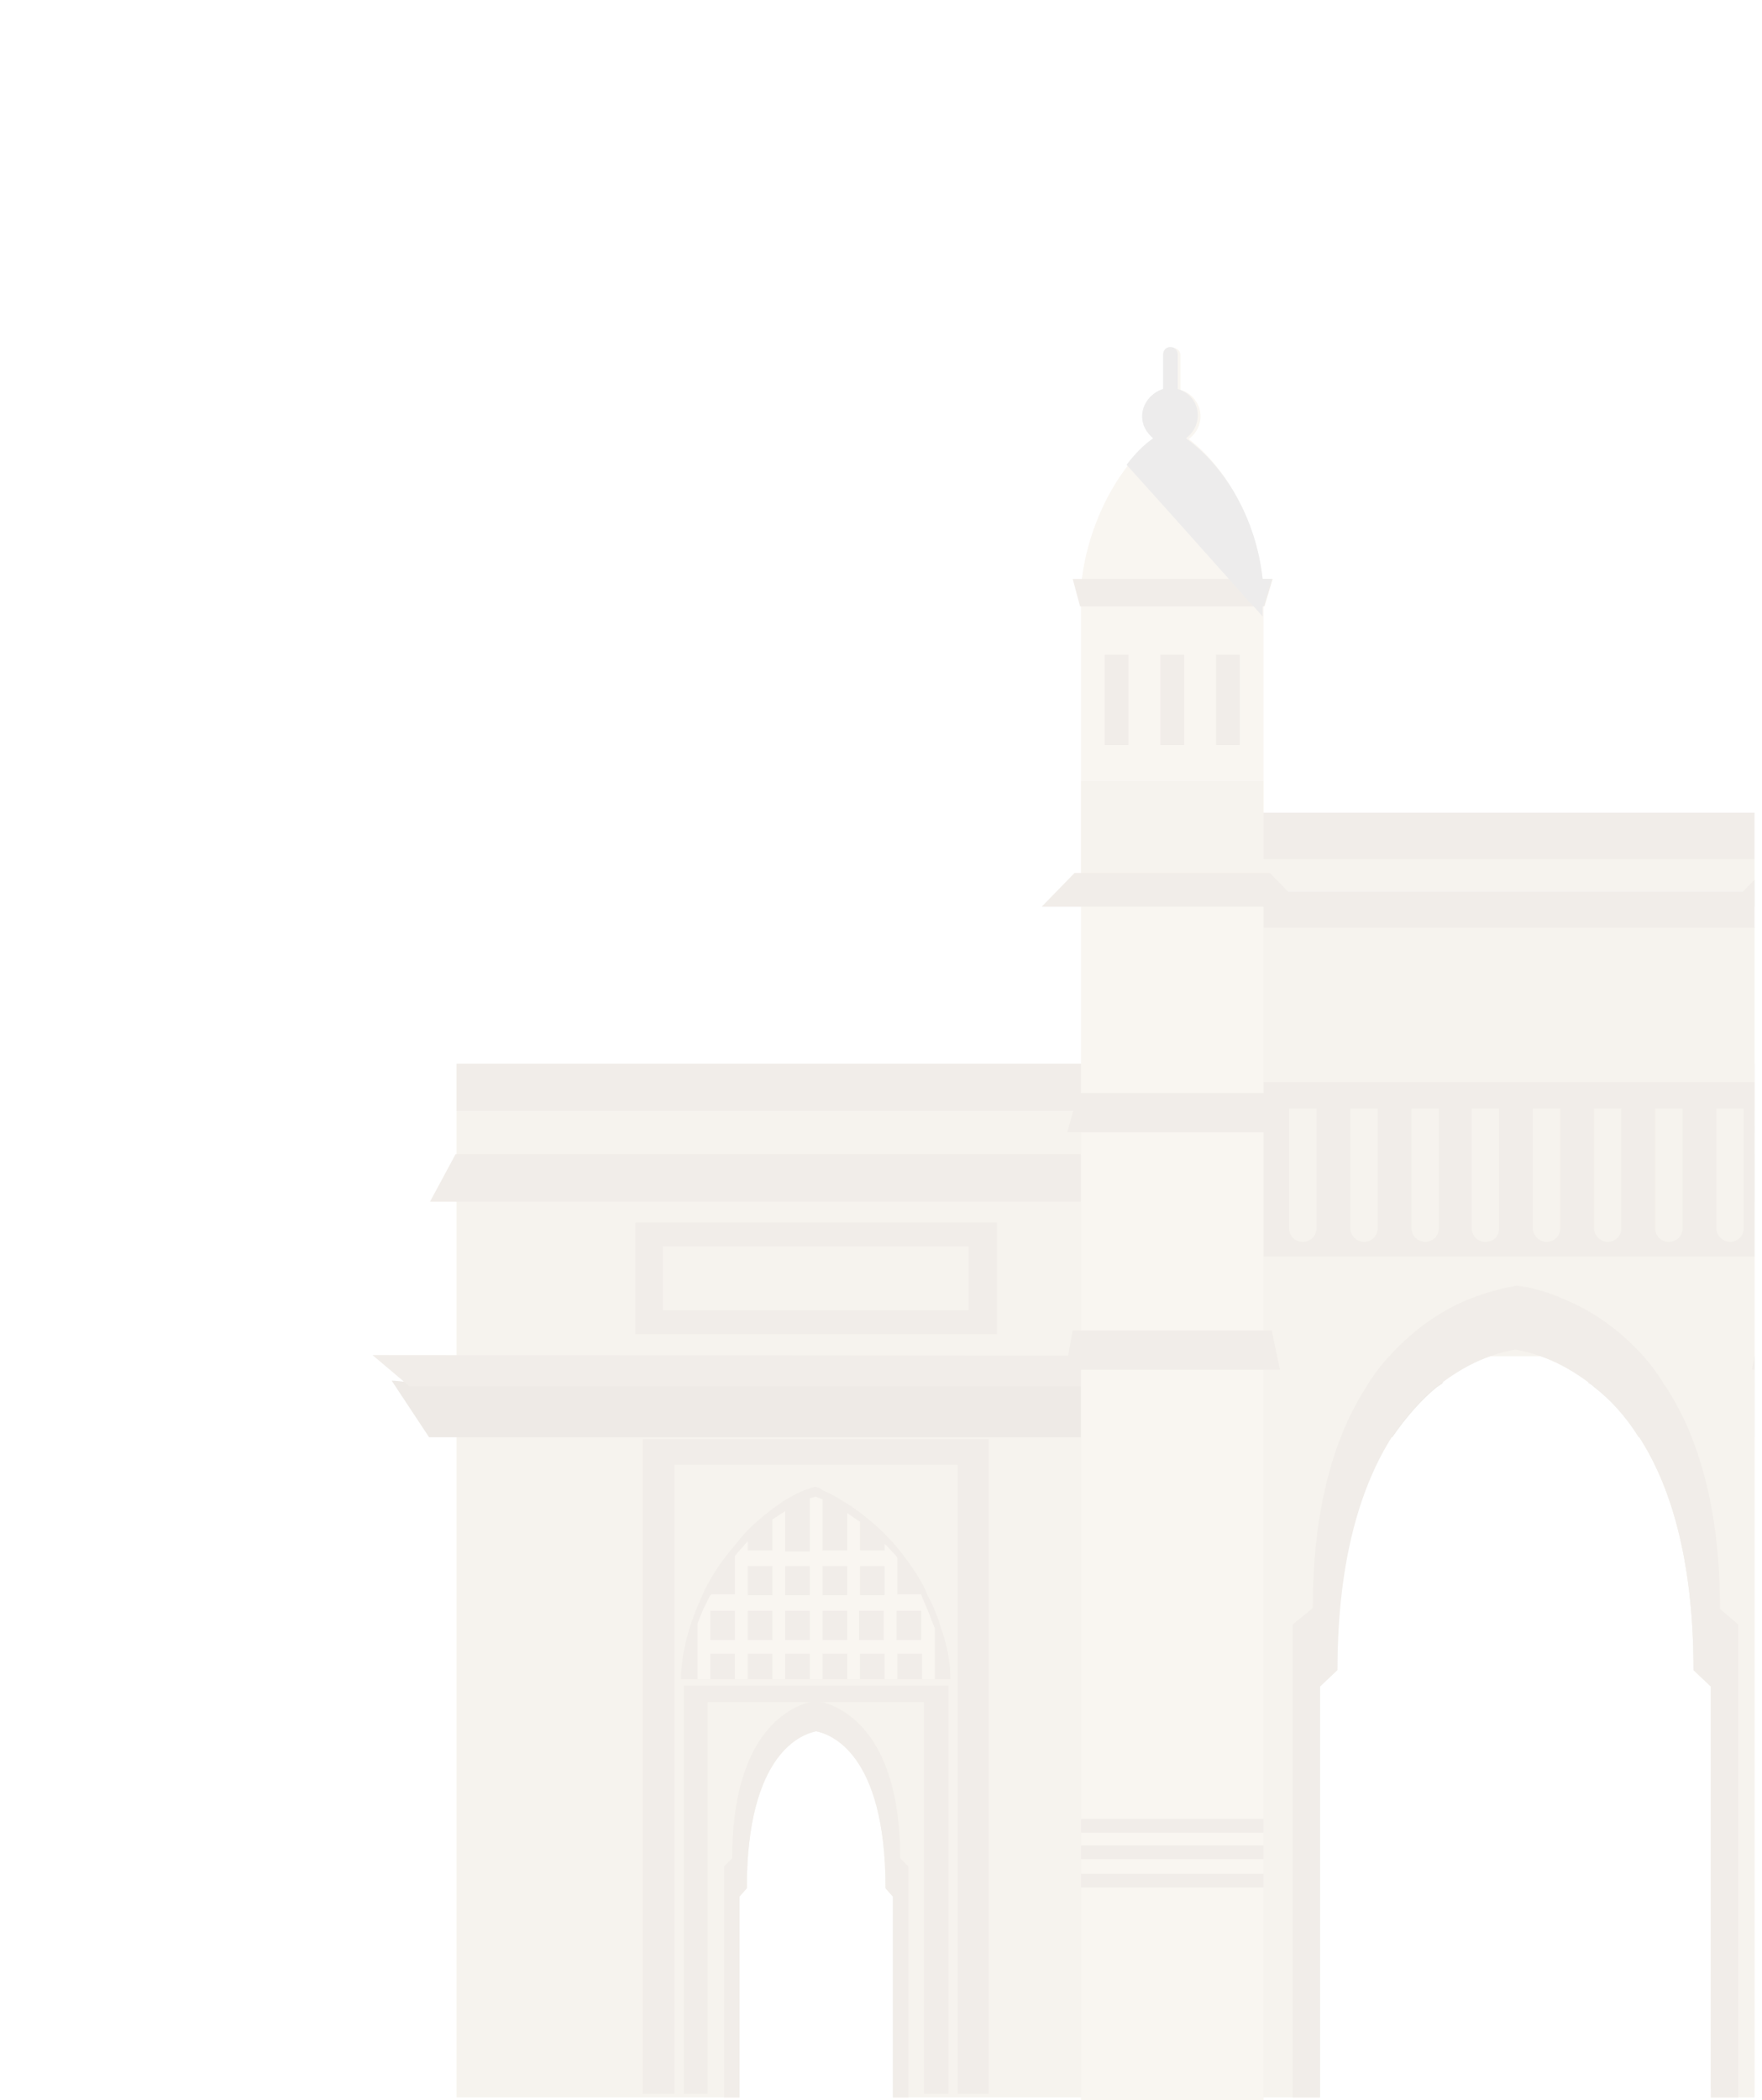 <?xml version="1.0" encoding="utf-8"?>
<!-- Generator: Adobe Illustrator 23.0.5, SVG Export Plug-In . SVG Version: 6.00 Build 0)  -->
<svg version="1.1" id="Layer_1" xmlns:v="https://vecta.io/nano"
	 xmlns="http://www.w3.org/2000/svg" xmlns:xlink="http://www.w3.org/1999/xlink" x="0px" y="0px" viewBox="0 0 193 230"
	 style="enable-background:new 0 0 193 230;" xml:space="preserve">
<style type="text/css">
	.st0{clip-path:url(#SVGID_2_);}
	.st1{opacity:0.2;}
	.st2{fill:#B8A790;}
	.st3{fill:#D3C2A9;}
	.st4{fill:#A89781;}
	.st5{fill:#E1D0B9;}
	.st6{fill:#A3A2A1;}
</style>
<g>
	<g>
		<g>
			<g>
				<g>
					<g>
						<defs>
							<rect id="SVGID_1_" width="192.2" height="230"/>
						</defs>
						<clipPath id="SVGID_2_">
							<use xlink:href="#SVGID_1_"  style="overflow:visible;"/>
						</clipPath>
						<g class="st0">
							<g class="st1">
								<g>
									<g>
										<rect x="50" y="116.5" class="st2" width="232.1" height="5.2"/>
										<path class="st3" d="M282.1,121.7v108h-31v-22c0,0,0,0-0.8-0.9c0-14.9-6.1-16.9-7.6-17.2c-1.5,0.3-7.6,2.3-7.6,17.2
											c-0.8,0.9-0.8,0.9-0.8,0.9v22h-46.9v-45c0,0,0,0-1.9-1.8c0-12.3-2.6-20.4-6-25.6c-1.5-2.4-3.2-4.2-4.9-5.5
											c-0.2-0.2-0.5-0.4-0.7-0.5c-1.9-1.4-3.7-2.3-5.2-2.8h-5.5c-1.5,0.5-3.3,1.4-5.2,2.8c-0.2,0.2-0.4,0.3-0.7,0.5
											c-1.7,1.4-3.3,3.2-4.9,5.5c-3.3,5.2-6,13.2-6,25.6c-1.9,1.8-1.9,1.8-1.9,1.8v45H97.8v-22c0,0,0,0-0.8-0.9
											c0-14.9-6.1-16.9-7.6-17.2c-1.5,0.3-7.6,2.3-7.6,17.2c-0.8,0.9-0.8,0.9-0.8,0.9v22H50v-108H282.1z"/>
										<path class="st4" d="M150,151.4c2.7,0,5.4,0,8.1,0c-0.2,0.2-0.4,0.3-0.7,0.5c-1.7,1.4-3.3,3.2-4.9,5.5H47l-4.1-6.2
											c0,0,0.4,0,1.2,0.1c1.2,0,3.2,0.1,5.9,0.1c12,0.1,37.9,0.1,68.4,0.1c0.2,0,0.4,0,0.6,0c6.3,0,12.8,0,19.4,0
											C142.3,151.4,146.1,151.4,150,151.4z"/>
										<path class="st4" d="M289.2,151l-1.1,0.8l0,0l-6,4.4l-1.6,1.2h-101c-1.5-2.4-3.2-4.2-4.9-5.5c-0.2-0.2-0.5-0.4-0.7-0.5
											c2.7,0,5.4,0,8.1,0c3.9,0,7.8,0,11.6,0c6.6,0,13.1,0,19.5,0h0.6c30.6-0.1,56.5-0.2,68.4-0.2
											C286.6,151,289.2,151,289.2,151z"/>
										<path class="st2" d="M163.3,148.5c-1.5,0.5-3.3,1.4-5.2,2.8c-0.2,0.2-0.4,0.3-0.7,0.5h-7.8h-30.7h-69h-5.1l-0.8-0.7
											l-3.2-2.7L163.3,148.5L163.3,148.5z"/>
										<path class="st2" d="M291.2,148.5v3.3h-3.1h-6h-69h-30.7h-7.8c-0.2-0.2-0.5-0.4-0.7-0.5c-1.9-1.4-3.7-2.3-5.2-2.8H291.2z"
											/>
										<polygon class="st2" points="284.9,131.6 47.1,131.6 49.9,126.4 282.2,126.4 										"/>
										<rect x="119" y="89" class="st2" width="94.1" height="5.1"/>
										<rect x="119" y="97.6" class="st2" width="94.1" height="4.1"/>
										<rect x="119" y="94.1" class="st3" width="94.1" height="3.5"/>
										<path class="st3" d="M213.1,101.6v127.2h-25.7v-44.1c0,0,0,0-1.9-1.8c0-12.3-2.6-20.4-6-25.6c-1.5-2.4-3.2-4.2-4.9-5.5
											c-0.2-0.2-0.5-0.4-0.7-0.5c-1.9-1.4-3.7-2.3-5.2-2.8h-5.5c-1.5,0.5-3.3,1.4-5.2,2.8c-0.2,0.2-0.4,0.3-0.7,0.5
											c-1.7,1.4-3.3,3.2-4.9,5.5c-3.3,5.2-6,13.2-6,25.6c-1.9,1.8-1.9,1.8-1.9,1.8v44.1H119V101.6H213.1z"/>
										<path class="st2" d="M190.4,177.9v51.8h-3v-45c0,0,0,0-1.9-1.8c0-12.3-2.6-20.4-6-25.6c-1.5-2.4-3.2-4.2-4.9-5.5
											c-0.2-0.2-0.5-0.4-0.7-0.5c-1.9-1.4-3.7-2.3-5.2-2.8c-1.2-0.4-2.1-0.6-2.7-0.7c-0.6,0.1-1.6,0.3-2.7,0.7
											c-1.5,0.5-3.3,1.4-5.2,2.8c-0.2,0.2-0.4,0.3-0.7,0.5c-1.7,1.4-3.3,3.2-4.9,5.5c-3.3,5.2-6,13.2-6,25.6
											c-1.9,1.8-1.9,1.8-1.9,1.8v45h-3v-51.8c0,0,0,0,2.2-1.8c0-7.9,1.2-14,3.1-18.8c0.8-2.1,1.8-3.9,2.8-5.5
											c0.1-0.2,0.2-0.3,0.3-0.5c0.7-1,1.4-2,2.2-2.8c2.8-3.1,5.8-5,8.4-6.1c2.4-1,4.4-1.4,5.5-1.6c1.1,0.1,3.1,0.5,5.5,1.6
											c2.6,1.1,5.6,3,8.4,6.1c0.7,0.8,1.4,1.7,2.1,2.8c0.1,0.2,0.2,0.4,0.4,0.6c1,1.6,2,3.4,2.8,5.5c1.9,4.8,3.1,10.9,3.1,18.8
											C190.4,177.9,190.4,177.9,190.4,177.9z"/>
										<g>
											<g>
												<g>
													<polygon class="st2" points="108.3,157.6 108.3,229.3 104.9,229.3 104.9,160.4 73.9,160.4 73.9,229.3 70.4,229.3 
														70.4,157.6 													"/>
													<polygon class="st2" points="103.9,184.6 103.9,229.3 101.2,229.3 101.2,186.4 77.5,186.4 77.5,229.3 74.9,229.3 
														74.9,184.6 													"/>
													<path class="st2" d="M99.5,204.4v25.3h-1.7v-22c0,0,0,0-0.8-0.9c0-14.9-6.1-16.9-7.6-17.2c-1.5,0.3-7.6,2.3-7.6,17.2
														c-0.8,0.9-0.8,0.9-0.8,0.9v22h-1.7v-25.3c0,0,0,0,0.9-0.9c0-13.5,6.1-16.5,8.5-17.1c0.3-0.1,0.5-0.1,0.7-0.1
														s0.4,0.1,0.7,0.1c2.5,0.7,8.5,3.7,8.5,17.1C99.5,204.4,99.5,204.4,99.5,204.4z"/>
													<path class="st2" d="M104.1,183.9H74.6c0-2.2,0.5-4.4,1.2-6.4c0.2-0.5,0.4-1.1,0.6-1.6c0.3-0.6,0.5-1.2,0.8-1.8
														c0.8-1.6,1.8-3.1,2.9-4.4c0.5-0.6,0.9-1.1,1.4-1.7c0.9-1,1.9-1.8,2.9-2.6c0.5-0.4,1-0.7,1.4-1c1-0.6,1.9-1.1,2.9-1.4
														c0.2-0.1,0.4-0.1,0.6-0.2c0.3,0.1,0.6,0.2,0.8,0.4c1,0.4,1.9,1,2.9,1.6c0.5,0.3,1,0.7,1.4,1c1,0.8,2,1.6,2.9,2.6
														c0.5,0.5,1,1.1,1.4,1.6c1,1.3,2,2.7,2.7,4.2c0,0.1,0.1,0.2,0.1,0.3c0.2,0.5,0.5,0.9,0.7,1.4c0.3,0.7,0.6,1.4,0.8,2.2
														C103.7,180,104.1,181.9,104.1,183.9z"/>
													<path class="st5" d="M101.6,176.3c-0.2-0.5-0.4-0.9-0.6-1.4c0-0.1-0.1-0.2-0.1-0.3h-2.6v-3.2v-0.8
														c-0.2-0.3-0.5-0.6-0.7-0.8s-0.4-0.5-0.7-0.7v0.7h-2.7v-3.2c0,0,0,0-0.1,0c-0.4-0.3-0.9-0.6-1.3-0.9v0.9v3.2h-2.7v-3.2
														V165v-0.8c-0.3-0.1-0.5-0.2-0.8-0.3c-0.2,0.1-0.4,0.1-0.6,0.2v1v1.6v3.2H86v-3.2v-1.2c-0.5,0.3-0.9,0.6-1.4,0.9v0.2
														v3.2h-2.7v-1c-0.3,0.3-0.6,0.7-0.9,1c-0.2,0.2-0.3,0.4-0.5,0.6v1v3.2h-2.6c0,0.1-0.1,0.1-0.1,0.2v-0.2c0,0,0,0,0,0.1
														c-0.3,0.5-0.5,1.1-0.8,1.6c-0.2,0.5-0.4,1-0.6,1.5v1.7v1.6v2.8h1.4v-2.8h2.7v2.8h1.4v-2.8h2.7v2.8H86v-2.8h2.7v2.8h1.4
														v-2.8h2.7v2.8h1.4v-2.8h2.7v2.8h1.4v-2.8h2.7v2.8h1.4v-2.8v-1.6v-1.2C102.1,177.7,101.9,177,101.6,176.3z M96.9,171.5
														v3.2h-2.7v-3.2H96.9z M92.8,171.5v3.2h-2.7v-3.2H92.8z M88.7,171.5v3.2H86v-3.2H88.7z M81.9,171.5h2.7v3.2h-2.7V171.5z
														 M77.8,179.6v-3.2h2.7v3.2H77.8z M81.9,179.6v-3.2h2.7v3.2H81.9z M86,179.6v-3.2h2.7v3.2H86z M90.1,179.6v-3.2h2.7v3.2
														H90.1z M94.1,179.6v-3.2h2.7v3.2H94.1z M98.2,179.6v-3.2h2.7v3.2H98.2z"/>
												</g>
												<path class="st2" d="M69.6,133.9v12.2h39.6v-12.2H69.6z M106.1,143.5H72.6v-7h33.5V143.5z"/>
											</g>
											<g>
												<g>
													<polygon class="st2" points="261.6,157.6 261.6,229.3 258.2,229.3 258.2,160.4 227.2,160.4 227.2,229.3 223.7,229.3 
														223.7,157.6 													"/>
													<polygon class="st2" points="257.2,184.6 257.2,229.3 254.6,229.3 254.6,186.4 230.8,186.4 230.8,229.3 228.2,229.3 
														228.2,184.6 													"/>
													<path class="st2" d="M252.8,204.4v25.3h-1.7v-22c0,0,0,0-0.8-0.9c0-14.9-6.1-16.9-7.6-17.2c-1.5,0.3-7.6,2.3-7.6,17.2
														c-0.8,0.9-0.8,0.9-0.8,0.9v22h-1.7v-25.3c0,0,0,0,0.9-0.9c0-13.5,6.1-16.5,8.5-17.1c0.3-0.1,0.5-0.1,0.7-0.1
														s0.4,0.1,0.7,0.1c2.5,0.7,8.5,3.7,8.5,17.1C252.8,204.4,252.8,204.4,252.8,204.4z"/>
													<path class="st2" d="M257.4,183.9h-29.5c0-2.2,0.5-4.4,1.2-6.4c0.2-0.5,0.4-1.1,0.6-1.6c0.3-0.6,0.5-1.2,0.8-1.8
														c0.8-1.6,1.8-3.1,2.9-4.4c0.5-0.6,0.9-1.1,1.4-1.7c0.9-1,1.9-1.8,2.9-2.6c0.5-0.4,1-0.7,1.4-1c1-0.6,1.9-1.1,2.9-1.4
														c0.2-0.1,0.4-0.1,0.6-0.2c0.3,0.1,0.6,0.2,0.8,0.4c1,0.4,1.9,1,2.9,1.6c0.5,0.3,1,0.7,1.4,1c1,0.8,2,1.6,2.9,2.6
														c0.5,0.5,1,1.1,1.4,1.6c1,1.3,2,2.7,2.7,4.2c0,0.1,0.1,0.2,0.1,0.3c0.2,0.5,0.5,0.9,0.7,1.4c0.3,0.7,0.6,1.4,0.8,2.2
														C257,180,257.4,181.9,257.4,183.9z"/>
													<path class="st5" d="M254.9,176.3c-0.2-0.5-0.4-0.9-0.6-1.4c0-0.1-0.1-0.2-0.1-0.3h-2.6v-3.2v-0.8
														c-0.2-0.3-0.5-0.6-0.7-0.8s-0.4-0.5-0.7-0.7v0.7h-2.7v-3.2c0,0,0,0-0.1,0c-0.4-0.3-0.9-0.6-1.3-0.9v0.9v3.2h-2.7v-3.2
														V165v-0.8c-0.3-0.1-0.5-0.2-0.8-0.3c-0.2,0.1-0.4,0.1-0.6,0.2v1v1.6v3.2h-2.7v-3.2v-1.2c-0.5,0.3-0.9,0.6-1.4,0.9v0.2
														v3.2h-2.7v-1c-0.3,0.3-0.6,0.7-0.9,1c-0.2,0.2-0.3,0.4-0.5,0.6v1v3.2h-2.6c0,0.1-0.1,0.1-0.1,0.2v-0.2c0,0,0,0,0,0.1
														c-0.3,0.5-0.5,1.1-0.8,1.6c-0.2,0.5-0.4,1-0.6,1.5v1.7v1.6v2.8h1.4v-2.8h2.7v2.8h1.4v-2.8h2.7v2.8h1.4v-2.8h2.7v2.8
														h1.4v-2.8h2.7v2.8h1.4v-2.8h2.7v2.8h1.4v-2.8h2.7v2.8h1.4v-2.8v-1.6v-1.2C255.4,177.7,255.2,177,254.9,176.3z
														 M250.2,171.5v3.2h-2.7v-3.2H250.2z M246.1,171.5v3.2h-2.7v-3.2H246.1z M242,171.5v3.2h-2.7v-3.2H242z M235.2,171.5
														h2.7v3.2h-2.7V171.5z M231.1,179.6v-3.2h2.7v3.2H231.1z M235.2,179.6v-3.2h2.7v3.2H235.2z M239.3,179.6v-3.2h2.7v3.2
														H239.3z M243.4,179.6v-3.2h2.7v3.2H243.4z M247.5,179.6v-3.2h2.7v3.2H247.5z M251.6,179.6v-3.2h2.7v3.2H251.6z"/>
												</g>
												<path class="st2" d="M222.9,133.9v12.2h39.6v-12.2H222.9z M259.4,143.5h-33.5v-7h33.5V143.5z"/>
											</g>
										</g>
										<rect x="118.6" y="118.5" class="st2" width="94.9" height="5.2"/>
										<rect x="118.8" y="123.4" class="st2" width="93.2" height="14.2"/>
										<g>
											<g>
												<g>
													<path class="st5" d="M138.5,66h-20.2c0-0.9,0.1-1.7,0.2-2.6c0.6-4.8,2.6-9.3,5.1-12.5c0.9-1.2,1.9-2.2,2.9-2.9
														c0.6-0.5,1.2-0.8,1.8-1.1c0.6,0.3,1.2,0.7,1.8,1.1c4,3,7.4,8.7,8.2,15.4C138.4,64.3,138.5,65.1,138.5,66z"/>
													<rect x="118.4" y="65.2" class="st5" width="20" height="20.3"/>
													<rect x="118.4" y="85.5" class="st3" width="20" height="13.4"/>
													<rect x="118.4" y="98.9" class="st5" width="20" height="131.1"/>
													<g>
														<rect x="121" y="71.7" class="st2" width="2.6" height="9.9"/>
														<rect x="127.1" y="71.7" class="st2" width="2.6" height="9.9"/>
														<rect x="133.2" y="71.7" class="st2" width="2.6" height="9.9"/>
													</g>
													<polygon class="st2" points="139.4,63.4 138.5,66.4 118.3,66.4 117.5,63.4 													"/>
													<path class="st5" d="M131.5,45.6c0,1-0.5,1.9-1.3,2.5c-0.5,0.4-1.1,0.6-1.8,0.6s-1.3-0.2-1.8-0.6
														c-0.7-0.6-1.2-1.4-1.2-2.4c0-1.4,1-2.6,2.3-3v-3.8c0-0.4,0.3-0.8,0.8-0.8c0.4,0,0.8,0.3,0.8,0.8v3.8
														C130.5,43,131.5,44.2,131.5,45.6z"/>
													<polygon class="st2" points="142.7,99.3 114.1,99.3 117.7,95.6 139.1,95.6 													"/>
													<rect x="118.4" y="205.2" class="st2" width="20" height="1.5"/>
													<rect x="118.4" y="202.1" class="st2" width="20" height="1.5"/>
													<rect x="118.4" y="199.2" class="st2" width="20" height="1.5"/>
												</g>
												<polygon class="st2" points="117.5,145.7 116.7,150 140.2,150 139.3,145.7 												"/>
												<polygon class="st2" points="118.1,119.7 116.9,124 140,124 138.7,119.7 												"/>
											</g>
											<g>
												<g>
													<path class="st5" d="M213.7,66h-20.2c0-0.9,0.1-1.7,0.2-2.6c0.8-6.6,4.4-12.7,8.1-15.4c0.4-0.3,0.7-0.5,1.1-0.7
														c0.3-0.1,0.5-0.3,0.8-0.4c0.6,0.3,1.2,0.7,1.8,1.1c4,3,7.4,8.7,8.2,15.4C213.6,64.3,213.7,65.1,213.7,66z"/>
													<rect x="193.6" y="65.2" class="st5" width="20" height="20.3"/>
													<rect x="193.6" y="85.5" class="st3" width="20" height="13.4"/>
													<rect x="193.6" y="98.9" class="st5" width="20" height="131.1"/>
													<g>
														<rect x="196.2" y="71.7" class="st2" width="2.6" height="9.9"/>
														<rect x="202.3" y="71.7" class="st2" width="2.6" height="9.9"/>
														<rect x="208.4" y="71.7" class="st2" width="2.6" height="9.9"/>
													</g>
													<polygon class="st2" points="214.6,63.4 213.7,66.4 193.5,66.4 192.7,63.4 													"/>
													<path class="st5" d="M206.7,45.6c0,1-0.5,1.9-1.3,2.5c-0.5,0.4-1.1,0.6-1.8,0.6c-0.2,0-0.5,0-0.7-0.1
														c-0.4-0.1-0.8-0.3-1.1-0.5c-0.7-0.6-1.2-1.4-1.2-2.4c0-1.4,0.9-2.5,2.1-2.9c0.1,0,0.1,0,0.2-0.1v-3.8
														c0-0.4,0.3-0.8,0.8-0.8c0.4,0,0.8,0.3,0.8,0.8v3.8C205.7,43,206.7,44.2,206.7,45.6z"/>
													<polygon class="st2" points="217.9,99.3 189.3,99.3 192.9,95.6 214.3,95.6 													"/>
													<rect x="193.6" y="205.2" class="st2" width="20" height="1.5"/>
													<rect x="193.6" y="202.1" class="st2" width="20" height="1.5"/>
													<rect x="193.6" y="199.2" class="st2" width="20" height="1.5"/>
												</g>
												<polygon class="st2" points="192.7,145.7 191.9,150 215.4,150 214.5,145.7 												"/>
												<polygon class="st2" points="193.3,119.7 192.1,124 215.2,124 213.9,119.7 												"/>
											</g>
										</g>
									</g>
									<g>
										<path class="st3" d="M141.2,121.4v13.1c0,0.8,0.6,1.5,1.5,1.5c0.8,0,1.5-0.6,1.5-1.5v-13.1H141.2z"/>
										<path class="st3" d="M147.9,121.4v13.1c0,0.8,0.7,1.5,1.5,1.5s1.5-0.6,1.5-1.5v-13.1H147.9z"/>
										<path class="st3" d="M154.6,121.4v13.1c0,0.8,0.7,1.5,1.5,1.5s1.5-0.6,1.5-1.5v-13.1H154.6z"/>
										<path class="st3" d="M161.2,121.4v13.1c0,0.8,0.6,1.5,1.5,1.5s1.5-0.6,1.5-1.5v-13.1H161.2z"/>
										<path class="st3" d="M167.9,121.4v13.1c0,0.8,0.7,1.5,1.5,1.5s1.5-0.6,1.5-1.5v-13.1H167.9z"/>
										<path class="st3" d="M174.6,121.4v13.1c0,0.8,0.7,1.5,1.5,1.5s1.5-0.6,1.5-1.5v-13.1H174.6z"/>
										<path class="st3" d="M181.3,121.4v13.1c0,0.8,0.6,1.5,1.5,1.5c0.8,0,1.5-0.6,1.5-1.5v-13.1H181.3z"/>
										<path class="st3" d="M188,121.4v13.1c0,0.8,0.7,1.5,1.5,1.5s1.5-0.6,1.5-1.5v-13.1H188z"/>
									</g>
									<path class="st6" d="M138.3,63.4h1l-0.9,3h-0.1v1.1c-0.3-0.3-0.6-0.7-1-1.1c-0.1-0.1-0.2-0.3-0.4-0.4
										c-0.2-0.2-0.4-0.5-0.7-0.8c-0.5-0.6-1.1-1.2-1.6-1.8c-3.3-3.7-7.4-8.3-11.2-12.5c0.9-1.2,1.9-2.2,2.9-2.9
										c-0.7-0.6-1.2-1.4-1.2-2.4c0-1.4,1-2.6,2.3-3v-3.8c0-0.4,0.3-0.8,0.8-0.8c0.4,0,0.8,0.3,0.8,0.8v3.8
										c1.3,0.4,2.2,1.5,2.2,2.9c0,1-0.5,1.9-1.3,2.5C134.2,51.1,137.6,56.8,138.3,63.4z"/>
									<path class="st6" d="M214.6,63.4l-0.9,3h-0.1v32.5l0,0V230h-3.5l-5.2-131.1l-0.2-4.8l-0.2-5.1l-0.1-3.5l-0.2-3.9l-0.4-10
										l-0.2-5.3v-0.4v-0.8l-0.1-1.8l-0.6-14.9v-1.3l-0.2-4.6c0.1,0,0.1,0,0.2-0.1v-3.8c0-0.4,0.3-0.8,0.8-0.8
										c0.4,0,0.8,0.3,0.8,0.8v3.8c1.3,0.4,2.2,1.5,2.2,2.9c0,1-0.5,1.9-1.3,2.5c4,3,7.4,8.7,8.2,15.4h1V63.4z"/>
								</g>
							</g>
						</g>
					</g>
				</g>
			</g>
		</g>
	</g>
</g>
</svg>
